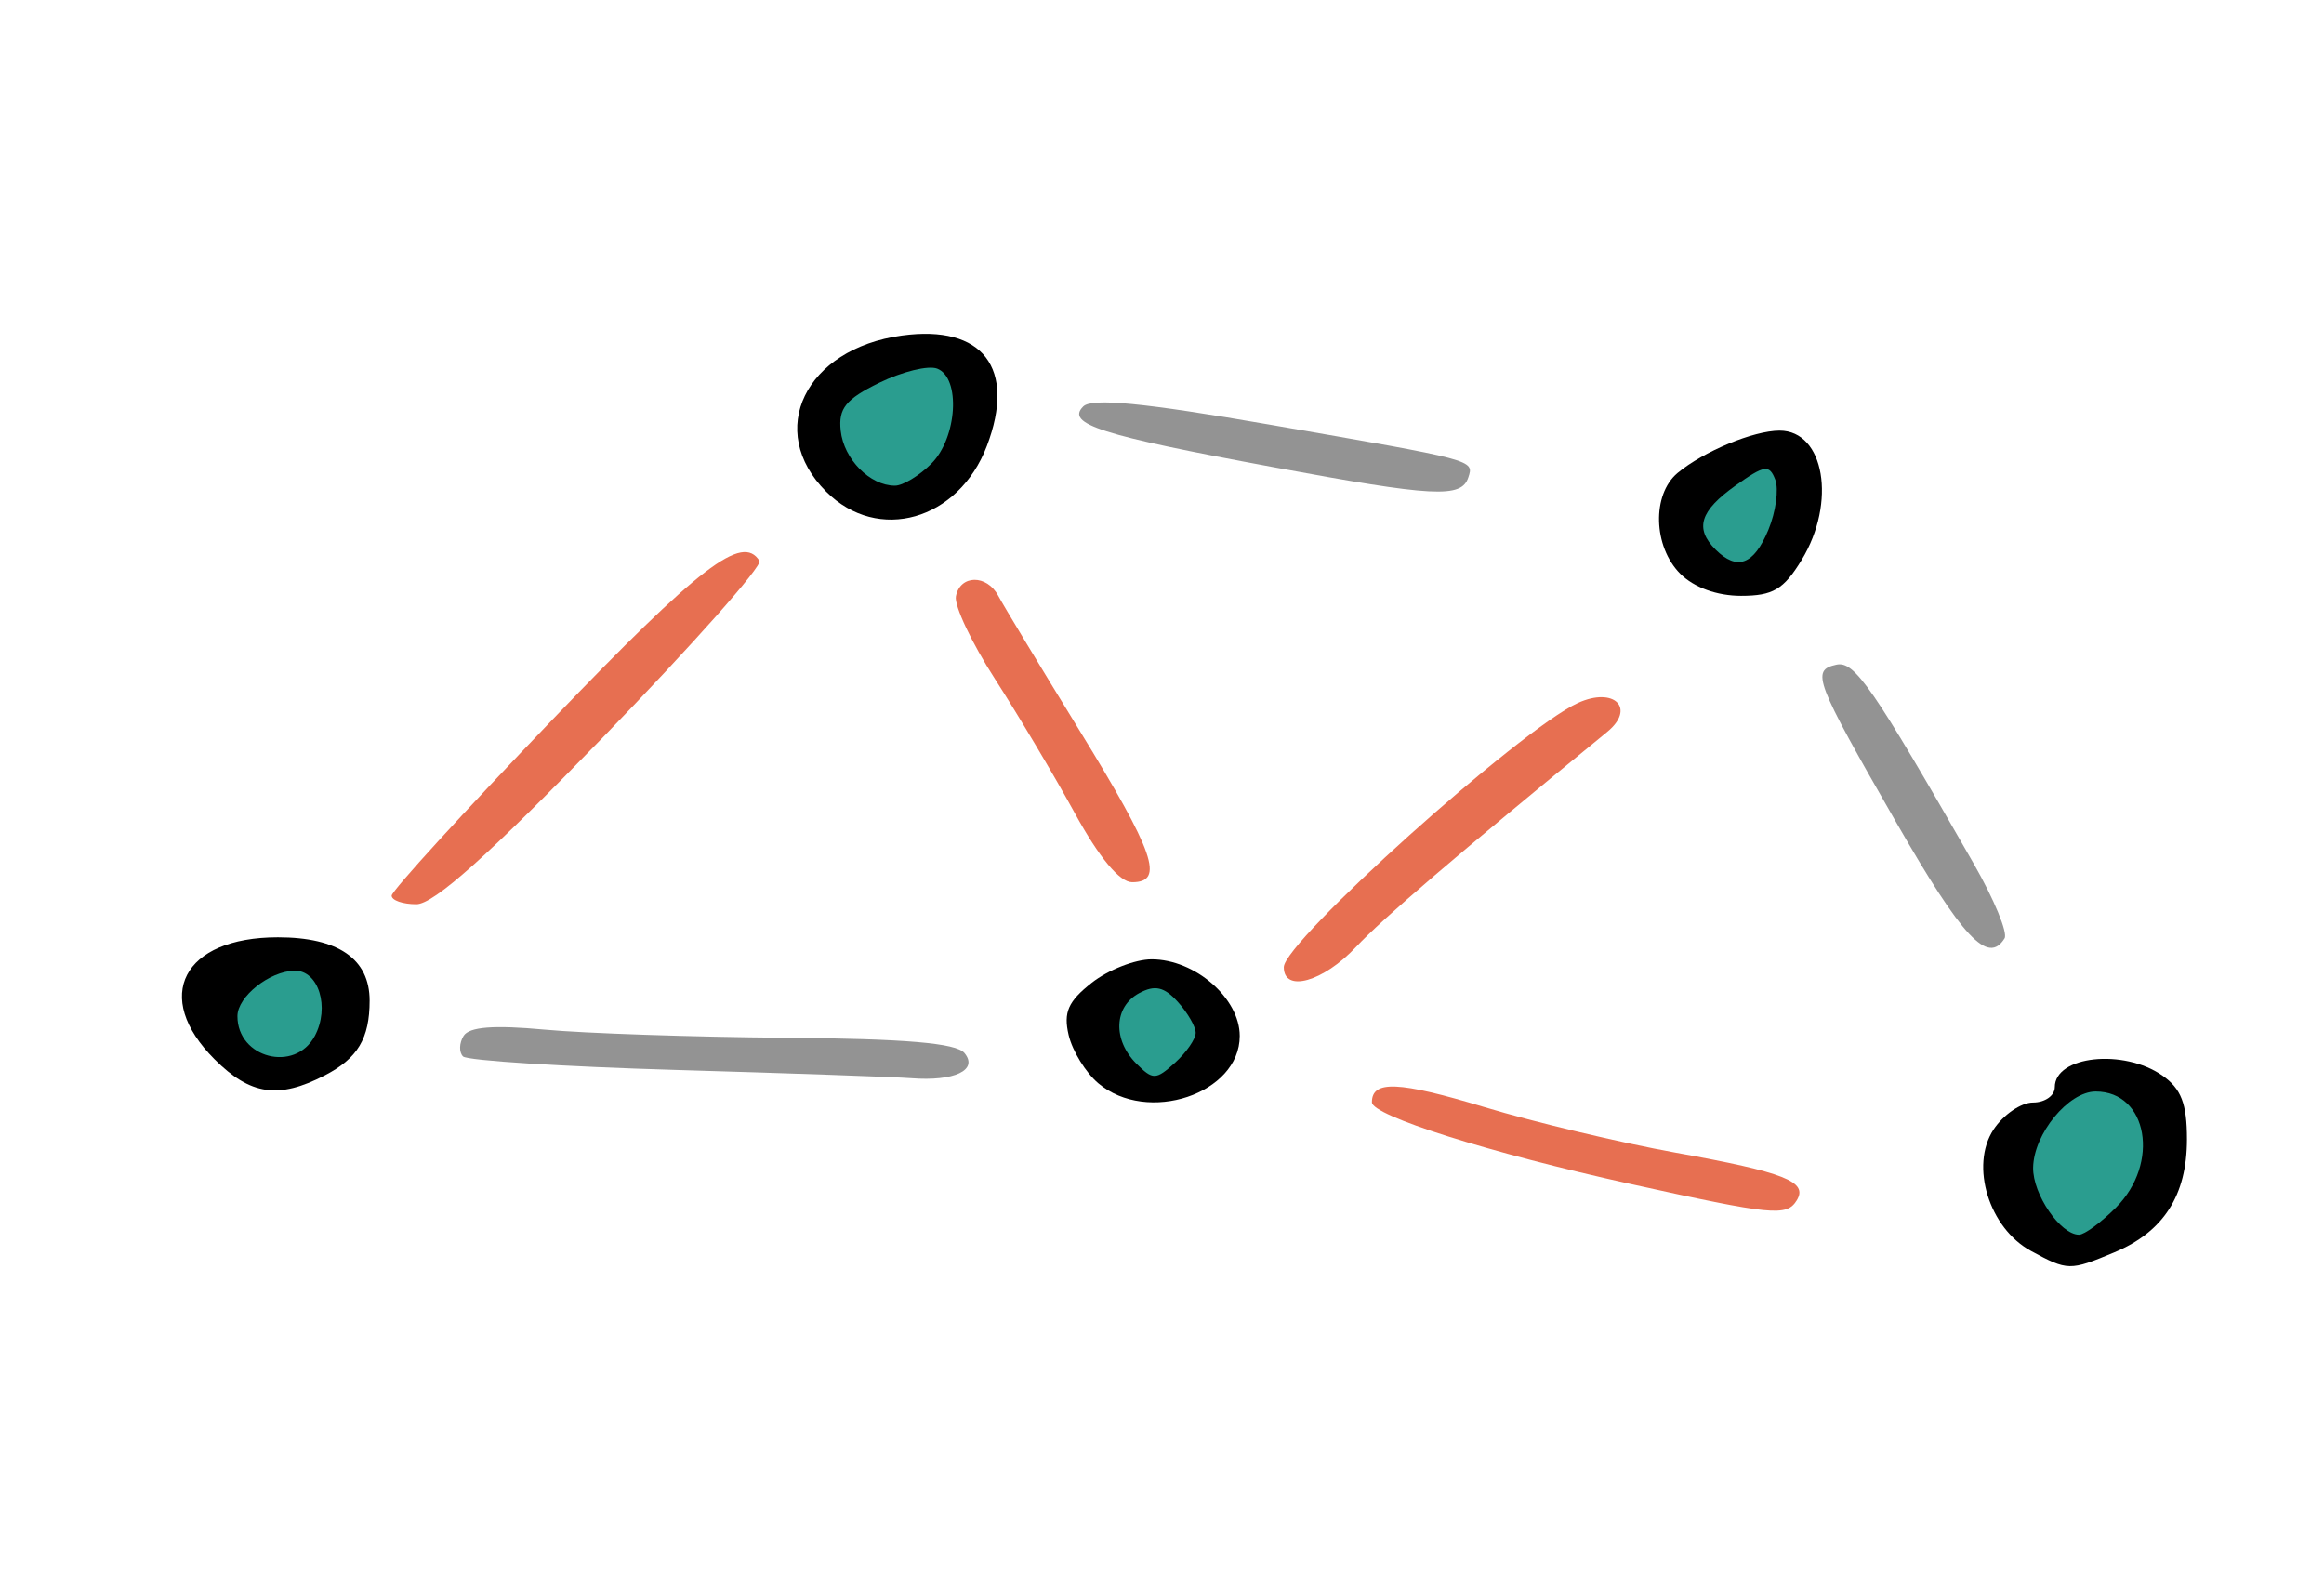 <?xml version="1.0" encoding="UTF-8" standalone="no"?>
<svg
   xmlns:dc="http://purl.org/dc/elements/1.1/"
   xmlns:cc="http://creativecommons.org/ns#"
   xmlns:rdf="http://www.w3.org/1999/02/22-rdf-syntax-ns#"
   xmlns:svg="http://www.w3.org/2000/svg"
   xmlns="http://www.w3.org/2000/svg"
   viewBox="0 0 211 144"
   height="144"
   width="211"
   id="svg2"
   version="1.1">
  <defs
     id="defs6" />
  <path
     id="path851"
     d="m 184.39,113.563 c -3.799,-2.063 -5.547,-7.728 -3.398,-11.008 0.887,-1.354 2.503,-2.462 3.59,-2.462 1.087,0 1.977,-0.627 1.977,-1.393 0,-2.849 6.251,-3.521 9.777,-1.05 1.7,1.191 2.223,2.549 2.223,5.777 0,5.096 -2.124,8.402 -6.599,10.271 -4.042,1.689 -4.218,1.686 -7.57,-0.135 z"
     style="fill:#000000" />
  <path
     id="path849"
     d="m 192.104,109.638 c 4.029,-4.029 2.895,-10.545 -1.835,-10.545 -2.473,0 -5.635,3.855 -5.677,6.921 -0.033,2.415 2.478,6.079 4.167,6.079 0.49,0 1.995,-1.105 3.345,-2.455 z"
     style="fill:#2a9d8f;fill-opacity:1" />
  <path
     id="path847"
     d="m 148.059,107.492 c -12.867,-2.844 -23.5,-6.202 -23.5,-7.422 0,-2.018 2.426,-1.913 10.221,0.44 4.554,1.375 12.375,3.238 17.382,4.141 9.893,1.784 12.02,2.624 10.966,4.329 -0.916,1.482 -2.204,1.354 -15.069,-1.489 z"
     style="fill:#e76f51;fill-opacity:1" />
  <path
     id="path845"
     d="m 99.712,98.343 c -1.137,-0.963 -2.346,-2.928 -2.686,-4.368 -0.489,-2.071 -0.052,-3.063 2.092,-4.75 1.491,-1.173 3.939,-2.132 5.44,-2.132 3.941,0 8,3.53 8,6.958 0,5.258 -8.391,8.062 -12.847,4.292 z"
     style="fill:#000000" />
  <path
     id="path843"
     d="m 108.559,93.766 c 0,-0.559 -0.732,-1.825 -1.626,-2.813 -1.237,-1.366 -2.075,-1.556 -3.5,-0.794 -2.303,1.233 -2.423,4.241 -0.255,6.409 1.492,1.492 1.766,1.485 3.5,-0.084 1.035,-0.936 1.881,-2.16 1.881,-2.719 z"
     style="fill:#2a9d8f;fill-opacity:1" />
  <path
     id="path841"
     d="m 19.482,96.17 c -5.681,-5.681 -2.879,-11.077 5.751,-11.077 5.475,0 8.326,1.968 8.326,5.747 0,3.436 -1.085,5.246 -4.072,6.79 -4.196,2.17 -6.748,1.798 -10.005,-1.46 z"
     style="fill:#000000" />
  <path
     id="path839"
     d="m 28.579,94.055 c 1.392,-2.601 0.348,-5.972 -1.838,-5.93 -2.275,0.043 -5.183,2.359 -5.183,4.128 0,3.814 5.226,5.155 7.02,1.802 z"
     style="fill:#2a9d8f;fill-opacity:1" />
  <path
     id="path837"
     d="M 61.389,97.136 C 51.121,96.837 42.413,96.285 42.039,95.909 c -0.374,-0.376 -0.352,-1.216 0.051,-1.866 0.509,-0.823 2.746,-0.996 7.35,-0.569 3.641,0.338 13.472,0.67 21.847,0.738 10.911,0.088 15.525,0.481 16.276,1.385 1.288,1.552 -0.91,2.593 -4.836,2.289 -1.468,-0.114 -11.07,-0.451 -21.338,-0.75 z"
     style="fill:#000000;fill-opacity:0.424" />
  <path
     id="path835"
     d="m 116.559,87.808 c 0,-2.313 21.481,-21.611 26.705,-23.991 3.288,-1.498 5.285,0.475 2.658,2.627 -13.795,11.301 -20.365,16.926 -22.8,19.52 -2.982,3.176 -6.563,4.183 -6.563,1.844 z"
     style="fill:#e76f51;fill-opacity:1" />
  <path
     id="path833"
     d="m 172.169,74.674 c -7.418,-12.919 -7.76,-13.82 -5.442,-14.33 1.649,-0.363 3.286,2.01 12.487,18.094 1.839,3.215 3.093,6.253 2.785,6.75 -1.504,2.433 -3.816,-0.04 -9.83,-10.514 z"
     style="fill:#000000;fill-opacity:0.424" />
  <path
     id="path831"
     d="m 35.559,81.313 c 0,-0.429 6.577,-7.629 14.615,-16 13.383,-13.938 17.235,-16.89 18.78,-14.392 0.282,0.456 -6.107,7.656 -14.196,16 -10.361,10.686 -15.372,15.171 -16.953,15.171 -1.235,0 -2.245,-0.351 -2.245,-0.779 z"
     style="fill:#e76f51;fill-opacity:1" />
  <path
     id="path829"
     d="m 97.595,73.843 c -1.884,-3.438 -5.153,-8.931 -7.264,-12.207 -2.111,-3.276 -3.705,-6.651 -3.542,-7.5 0.38,-1.973 2.81,-2 3.847,-0.043 0.437,0.825 3.749,6.313 7.359,12.196 6.839,11.145 7.763,13.804 4.795,13.804 -1.138,0 -2.991,-2.229 -5.195,-6.25 z"
     style="fill:#e76f51;fill-opacity:1" />
  <path
     id="path827"
     d="m 152.559,52.093 c -2.467,-2.467 -2.596,-7.192 -0.25,-9.152 2.341,-1.955 6.897,-3.848 9.262,-3.848 4.077,0 5.187,6.522 1.999,11.75 -1.631,2.674 -2.604,3.25 -5.496,3.25 -2.181,0 -4.273,-0.759 -5.515,-2 z"
     style="fill:#000000" />
  <path
     id="path825"
     d="m 160.551,48.111 c 0.679,-1.64 0.961,-3.697 0.625,-4.571 -0.535,-1.393 -0.98,-1.325 -3.614,0.55 -3.221,2.294 -3.717,3.89 -1.804,5.803 1.955,1.955 3.479,1.389 4.793,-1.782 z"
     style="fill:#2a9d8f;fill-opacity:1" />
  <path
     id="path823"
     d="M 75.013,44.638 C 69.484,39.109 73.09,31.667 81.884,30.462 c 7.346,-1.007 10.401,2.962 7.715,10.026 -2.572,6.765 -9.889,8.847 -14.585,4.15 z"
     style="fill:#000000" />
  <path
     id="path821"
     d="m 84.559,42.093 c 2.35,-2.35 2.684,-7.8 0.529,-8.627 -0.809,-0.311 -3.172,0.266 -5.25,1.281 -3.048,1.489 -3.727,2.329 -3.51,4.346 0.279,2.593 2.649,5 4.922,5 0.72,0 2.209,-0.9 3.309,-2 z"
     style="fill:#2a9d8f;fill-opacity:1" />
  <path
     id="path817"
     d="M 115.559,42.403 C 99.918,39.506 96.756,38.496 98.348,36.903 c 0.792,-0.792 5.457,-0.338 16.902,1.644 18.748,3.247 18.587,3.204 18.063,4.796 -0.627,1.904 -3.109,1.773 -17.755,-0.94 z"
     style="fill:#000000;fill-opacity:0.424" />
</svg>
